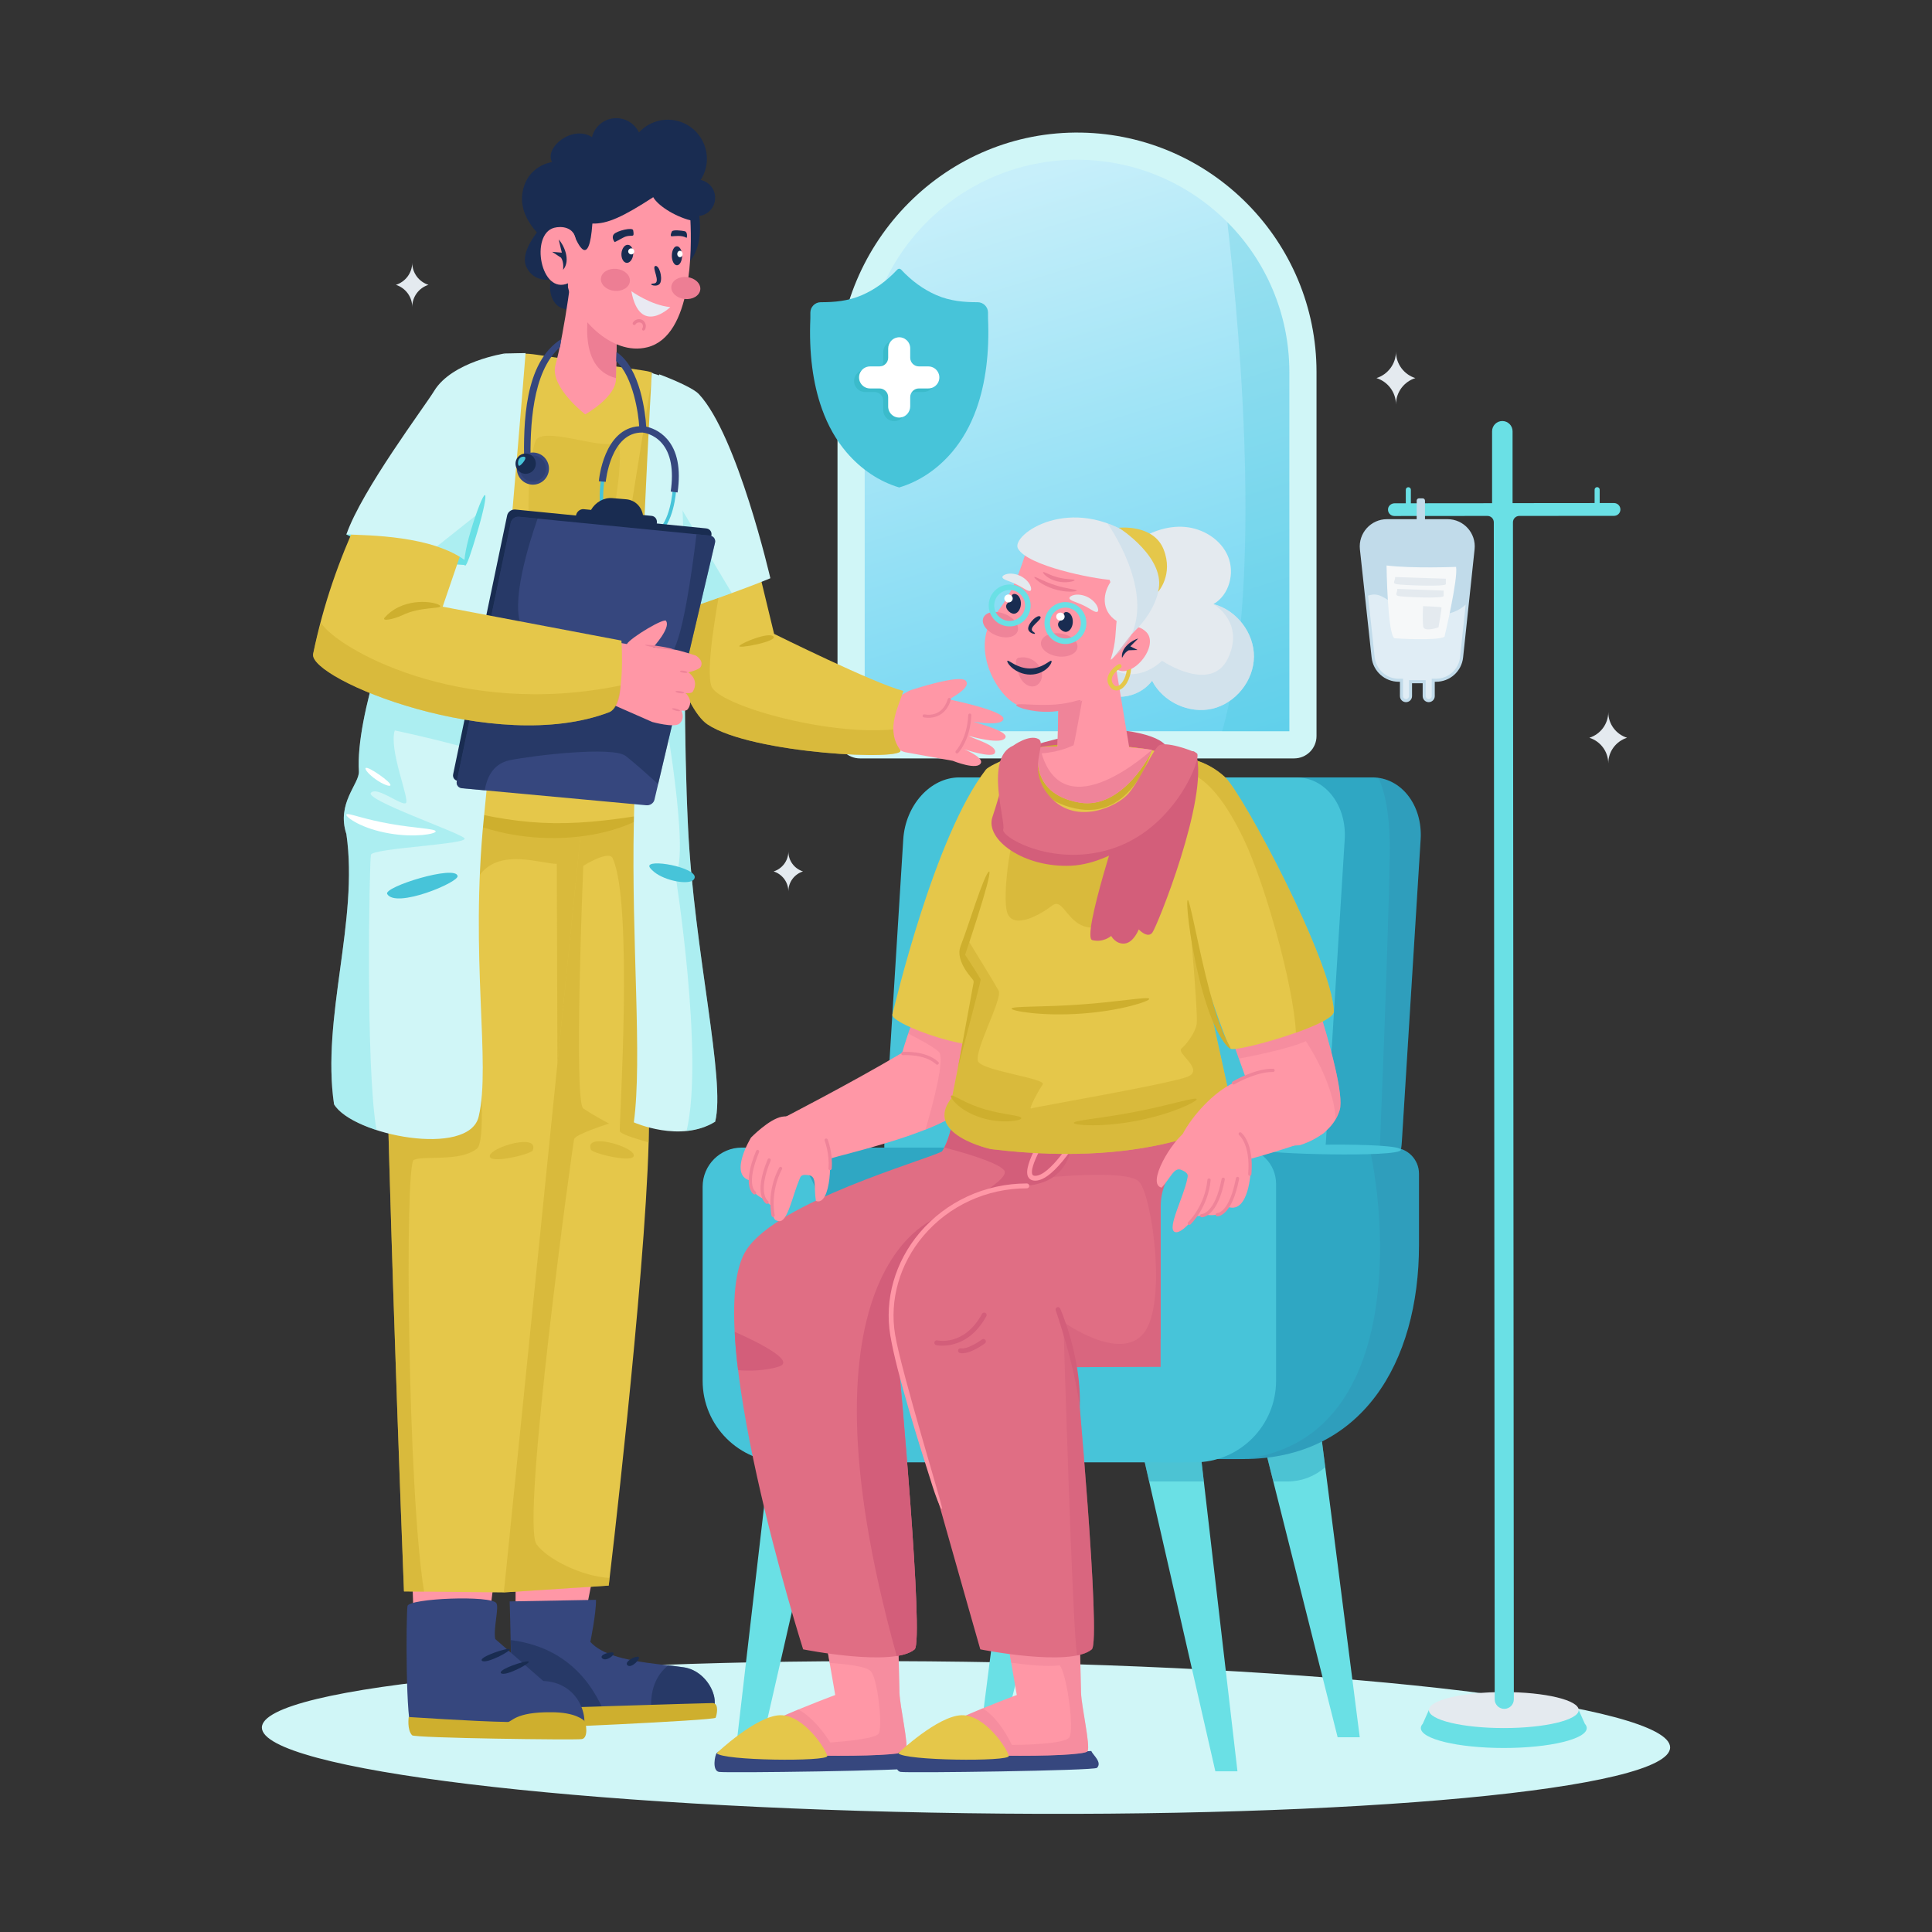 <?xml version="1.0" encoding="utf-8"?>
<svg xmlns="http://www.w3.org/2000/svg" id="MC009" version="1.1" viewBox="0 0 3000 3000">
  <rect x="0" y="0" width="3000" height="3000" fill="#333333" stroke="none"/>
  <defs>
    <linearGradient gradientUnits="userSpaceOnUse" id="linear-gradient" x1="1507.689" x2="1837.716" y1="298.499" y2="1366.744">
      <stop offset="0" stop-color="#c7effa"/>
      <stop offset="1" stop-color="#59cfef"/>
    </linearGradient>
  </defs>
  <path d="M2593.353,2713.243c.775,64.942-488.107,110.748-1091.95,102.311-603.843-8.437-1093.982-67.922-1094.757-132.863-.775-64.942,488.108-110.748,1091.95-102.311,603.843,8.437,1093.982,67.922,1094.757,132.863Z" fill="#d0f6f7" id="Shadow"/>
  <g id="Window">
    <path d="M1300.472,1142.915v-560.043c0-208.825,169.791-380.663,378.584-376.965,201.995,3.577,365.217,169.005,365.217,371.838v565.17c0,19.177-15.546,34.723-34.723,34.723h-674.355c-19.177,0-34.723-15.546-34.723-34.723Z" fill="#d0f6f7"/>
    <path d="M1672.372,248.057h0c181.96,0,329.689,147.729,329.689,329.689v557.68h-659.379v-557.68c0-181.96,147.729-329.689,329.689-329.689Z" fill="url(#linear-gradient)"/>
    <path d="M2002.056,577.728v557.701h-104.311c61.344-215.139,31.221-588.544,8.07-790.459,59.487,59.601,96.241,141.936,96.241,232.757Z" fill="#47c4d9" opacity=".25"/>
  </g>
  <g id="Doctor">
    <g>
      <g>
        <polygon fill="#ff97a6" points="800.769 2398.019 800.47 2522.858 903.249 2535.192 926.386 2418.958 800.769 2398.019"/>
        <g id="Foot">
          <g>
            <path d="M1061.815,2589.014c-15.326-2.305-35.565-4.06-56.353-6.965-34.969-4.886-71.492-13.032-88.798-32.543,0,0,9.133-43.892,8.785-65.293l-134.023,2.467c2.467,70.712,2.015,188.734,9.67,191.195,10.559,3.396,274.891-3.66,298.718-15.795,23.827-12.136,3.109-66.882-37.998-73.066Z" fill="#36477e"/>
            <path d="M935.13,2575.025c5.973,5.973,21.265-6.316,17.239-8.631-4.026-2.315-22.794,3.076-17.239,8.631Z" fill="#192c51"/>
            <path d="M974.269,2585.738c5.973,5.973,21.373-10.573,17.347-12.888-4.026-2.315-22.902,7.333-17.347,12.888Z" fill="#192c51"/>
            <path d="M793.07,2546.703c2.467,63.312,2.278,129.318,8.023,131.178,5.273,1.693,73.844.777,144.135-2.067-13.084-34.23-45.014-115.555-152.158-129.11Z" fill="#192c51" opacity=".5"/>
            <path d="M1099.805,2662.078c-7.96,4.083-42.859,7.545-86.144,10.257-9.924-50.781,10.299-75.82,24.333-86.61,8.491,1.168,16.549,2.191,23.804,3.298,41.116,6.172,61.849,60.937,38.007,73.054Z" fill="#192c51" opacity=".5"/>
            <path d="M791.239,2654.175c-.02,5.192,1.118,28.161,10.534,29.495,9.414,1.334,307.696-12.16,309.44-16.352,1.744-4.192,5.753-21.84-4.216-22.828-3.06-.303-315.758,9.685-315.758,9.685Z" fill="#ceaf2e"/>
          </g>
        </g>
      </g>
      <path d="M677.471,1254.957c-26.934,117.688,113.768,512.877,113.768,512.877l-8.857,704.868,162.847-10.609s56.009-469.301,61.991-688.815c3.179-116.639-4.109-435.261-21.763-518.321h-307.986Z" fill="#e5c74a"/>
      <path d="M1007.219,1773.294c0,.228,0,.454-.038.682-24.325-7.161-44.028-13.261-44.786-17.77-1.174-6.745,21.37-355.824-11.215-423.76-6.101-12.693-45.468,12.011-45.468,12.011,0,0-15.118,366.395,0,376.739,15.08,10.306,39.898,23.53,39.898,23.53,0,0-51.947,16.331-54.107,24.022-2.122,7.654-83.092,595.25-58.351,629.275,16.975,23.303,70.248,49.825,113.48,52.25-.909,7.692-1.402,11.822-1.402,11.822l-162.85,10.609,8.866-704.865s-140.723-395.191-113.783-512.878h308.007c17.657,83.055,24.932,401.671,21.749,518.334Z" fill="#ceaf2e" opacity=".5"/>
      <g id="Foot1">
        <path d="M639.674,2427.824c-.205,6.952,3.512,112.012,4.793,140.478,13.636,14.321,100.962,21.418,109.069,6.581.697-23.535,16.401-143.208,16.401-143.208l-130.263-3.852Z" fill="#ff97a6"/>
        <path d="M640.079,2686.392c10.318,4.872,234.121,5.264,256.14,5.759,22.02.495,15.299-78.895-52.66-81.964l-74.54-65.129c-3.237-15.947,6.042-48.276,1.85-55.501-7.504-12.935-136.478-7.641-138.135,4.317-2.306,16.569-2.987,187.648,7.344,192.518Z" fill="#36477e"/>
        <path d="M748.327,2578.728c5.973,5.973,46.938-15.739,42.912-18.054-4.026-2.315-48.467,12.499-42.912,18.054Z" fill="#192c51"/>
        <path d="M777.954,2598.062c5.973,5.973,46.938-15.739,42.912-18.054-4.026-2.315-48.467,12.499-42.912,18.054Z" fill="#192c51"/>
        <path d="M634.644,2666.176c.004-.168,98.603,6.771,153.8,7.71,6.166.105,11.515-15.589,66.778-15.119,38.272-.237,50.953,12.171,52.266,13.545,2.454,2.566,6.747,26.481-4.114,28.147-10.86,1.665-259.382-1.585-263.482-5.924-8.117-8.591-5.248-28.357-5.248-28.357Z" fill="#ceaf2e"/>
      </g>
      <path d="M593.82,1254.957c.449,385.781,33.453,1216.198,33.453,1216.198l155.108,1.547,123.33-1217.745h-311.892Z" fill="#e5c74a"/>
      <path d="M593.82,1254.957c.45,385.782,33.46,1216.198,33.46,1216.198l31.274.313c-25.045-148.471-30.803-664.306-15.956-670.507,16.65-6.972,72.15,3.472,98.055-17.417,25.905-20.889-25.905-386.451,5.55-426.481,31.455-40.042,94.351-15.667,118.397-15.667l.957,310.023,40.151-396.463h-311.888Z" fill="#ceaf2e" opacity=".5"/>
      <path d="M827.213,1786.337c10.803-27.293-64.392-5.473-66.636,8.335-2.243,13.808,64.297-2.424,66.636-8.335Z" fill="#ceaf2e" opacity=".5"/>
      <path d="M917.534,1785.161c-10.803-27.294,64.392-5.473,66.636,8.335,2.243,13.808-64.297-2.424-66.636-8.335Z" fill="#ceaf2e" opacity=".5"/>
    </g>
    <g>
      <g>
        <path d="M1416.941,1070.779s73.51-24.19,82.684-13.677c9.173,10.513-22.057,26.114-25.543,28.954l-.006.052c7.514,1.551,85.258,17.896,84.079,30.052-1.079,11.112-37.685,6.143-47.085,4.314,7.203,2.743,53.034,14.499,50.372,24.124-3.788,13.7-56.874-1.872-56.874-1.872,5.847,4.363,45.311,14.561,40.285,26.46-3.827,9.06-47.829-5.856-47.829-5.856,0,0,29.392,12.129,26.262,21.031-4.567,12.988-43.903-3.001-43.903-3.001l-73.635-13.318s-5.75-1.261-7.951-3.48c-1.089-1.097-32.06-27.74-29.705-49.394,2.407-22.135,38.174-39.295,40.06-40.568,3.73-2.519,8.792-3.821,8.792-3.821Z" fill="#ff97a6"/>
        <path d="M1179.31,890.332l22.704,93.922s155.217,77.034,200.665,88.647c-6.595,22.785-28.376,59.871-4.884,91.662,12.871,17.418-230.119,6.482-299.206-39.743-37.487-25.082-75.911-158.06-68.406-183.42,7.505-25.36,149.126-51.067,149.126-51.067Z" fill="#e5c74a"/>
        <path d="M1098.572,1124.809c-37.473-25.083-75.893-158.038-68.391-183.425,4.206-14.171,50.318-28.455,90.178-38.269-8.412,43.838-24.932,138.45-15.497,162.851,11.063,28.606,176.263,76.651,282.279,66.648.152,10.761,3.031,21.635,10.647,31.941,12.882,17.429-230.105,6.48-299.217-39.746Z" fill="#ceaf2e" opacity=".5"/>
        <path d="M1200.592,987.891c10.043,7.732-58.645,20.757-52.314,14.81,6.331-5.947,44.299-20.981,52.314-14.81Z" fill="#ceaf2e"/>
        <path d="M1483.617,1167.261c-.084.725.16,1.477.726,2.019.961.922,2.485.892,3.406-.067.773-.805,18.944-20.125,20.553-58.747.056-1.331-.979-2.454-2.31-2.51-1.331-.054-2.461.966-2.509,2.311-1.522,36.67-19.034,55.419-19.212,55.604-.378.395-.595.886-.653,1.39Z" fill="#ef8499"/>
        <path d="M1432.644,1111.328c-.137,1.191.629,2.324,1.824,2.616.314.076,31.462,7.247,41.914-27.133.402-1.289-.331-2.623-1.605-3.01-1.274-.387-2.623.332-3.009,1.606-9.107,29.95-35.062,24.112-36.163,23.848-1.294-.309-2.596.486-2.908,1.78-.023.098-.042.196-.053.294Z" fill="#ef8499"/>
      </g>
      <path d="M1023.785,581.288s49.859,18.229,61.59,30.834c59.754,64.207,110.841,285.757,110.841,285.757,0,0-44.367,19.189-152.706,55.167-51.539-40.489-71.94-200.468-71.94-200.468l52.215-171.291Z" fill="#d0f6f7"/>
      <path d="M1136.348,920.924c-23.302,8.449-53.955,19.21-92.83,32.131-51.53-40.504-71.953-200.476-71.953-200.476l37.132-121.854c11.367,56.494,24.401,117.307,24.401,117.307l103.25,172.892Z" fill="#6ae0e5" opacity=".35"/>
      <path d="M1029.058,1231.103c-22.433,113.485-437.016,48.31-425.646-66.813,2.366-23.721,177.478-612.224,177.478-612.224,0,0,18.675-6.263,52.765-1.214l165.963,24.581c9.488,1.405,12.49,2.965,12.49,2.965,0,0,23.406,620.304,16.95,652.705Z" fill="#e5c74a"/>
      <path d="M955.624,688.188c-26.789,9.291-115.681-28.027-124.487-2.516-8.806,25.511-13.42,101.922-8.499,125.277,4.921,23.354,99.04,72.49,111.673,55.087,12.634-17.402,41.63-184.895,21.313-177.848Z" fill="#ceaf2e" opacity=".35"/>
      <g opacity=".5">
        <path d="M833.204,959.765c.532,1.375,7.963.026,19.421-3.805,11.451-3.822,26.879-10.251,43.17-18.851,16.283-8.615,30.286-17.739,39.896-25.046,9.62-7.308,14.921-12.688,14.085-13.902-1.788-2.541-27.111,12.496-59.073,29.312-31.901,16.933-58.59,29.383-57.498,32.292Z" fill="#ceaf2e"/>
      </g>
      <g opacity=".5">
        <path d="M897.491,896.893c.356-1.502-3.131-3.646-8.666-6.492-2.767-1.4-6.034-3.053-9.656-4.887-3.592-1.859-7.508-3.906-11.567-6.156-4.044-2.276-7.841-4.538-11.307-6.621-3.461-2.123-6.582-4.038-9.225-5.66-5.326-3.221-8.98-5.065-10.073-3.975-1.04,1.031.744,4.875,5.102,9.866,2.167,2.5,5.015,5.22,8.406,7.975,3.413,2.721,7.383,5.455,11.781,7.93,4.413,2.448,8.823,4.393,12.93,5.873,4.124,1.442,7.934,2.441,11.199,2.975,6.535,1.094,10.744.597,11.076-.829Z" fill="#ceaf2e"/>
      </g>
      <path d="M678.437,1248.157c83.518,63.931,239.726,71.512,329.055,15.951-133.321,22.28-198.637,19.077-329.055-15.951Z" fill="#ceaf2e"/>
      <path d="M908.231,1231.02c22.345-132.606,86.773-536.117,103.981-644.037.799,66.312,5.861,498.729,3.863,652.952-.031,2.419-.064,4.763-.099,7.044l-107.745-15.958Z" fill="#ceaf2e" opacity=".5"/>
      <path d="M1012.107,578.398s-20.717,362.212-27.882,698.114c-3.961,185.707,13.474,366.247,0,466.286,0,0,72.295,32.43,126.277-1.055,16.447-64.693-32.587-263.57-42.078-456.195-13.968-283.477,10.128-599.735-40.736-699.185-2.755-5.388-12.599-4.484-15.58-7.964Z" fill="#d0f6f7"/>
      <path d="M1110.507,1741.731c-14.057,8.715-29.403,12.959-44.369,14.474,27.395-117.193-17.402-398.362-17.402-398.362,23.113-30.804-18.556-261.68-18.556-261.68l33.192-19.324c.493,69.111,1.667,139.89,5.04,208.698,9.51,192.632,58.54,391.516,42.096,456.193Z" fill="#6ae0e5" opacity=".35"/>
      <path d="M1077.144,1365.89c-7.498,8.796-44.535,1.942-61.326-11.898-5.37-4.419-8.319-7.993-7.435-10.043,4.657-10.366,82.617,5.686,68.761,21.941Z" fill="#47c4d9"/>
      <path d="M816.12,548.255l-32.731.629s-236.331,480.304-226.111,648.689c1.18,19.443-35.275,49.405-19.404,97.564,19.404,134.961-38.995,285.001-19.16,419.607,29.065,48.272,209.433,83.199,224.575,19.107,19.388-82.068-14.027-245.869,8.136-464.782,34.691-342.657,64.696-720.815,64.696-720.815Z" fill="#d0f6f7"/>
      <path d="M761.011,1172.285c4.957-50.988,9.759-101.898,14.327-151.421-23.757-4.979-47.418-10.532-70.726-17.114-33.453-9.447-66.081-21.48-98.434-34.14-30.751,90.456-52.131,174.764-48.9,227.948,1.174,19.475-35.276,49.408-19.4,97.566,19.4,134.963-38.989,285.008-19.172,419.63,9.51,15.762,35.2,30.122,65.966,40.087-17.278-98.21-10.988-418.19-8.715-427.473,2.614-10.685,155.69-16.293,145.043-25.993-10.647-9.7-154.401-59.335-145.043-70.248,9.359-10.95,47.893,20.991,54.296,15.838,6.366-5.153-26.826-82.676-17.24-112.722,0,0,85.025,17.619,147.998,38.041Z" fill="#6ae0e5" opacity=".35"/>
      <path d="M710.565,1360.406c1.306,9.888-95.778,50.673-109.321,27.85-6.453-10.876,106.908-46.125,109.321-27.85Z" fill="#47c4d9"/>
      <g id="Head">
        <g id="Neck">
          <path d="M811.265,299.606c6.776-43.134,45.924-47.912,45.924-47.912-12.423-22.727,31.852-58.417,62.057-38.74,5.166-20.907,26.366-33.592,47.257-28.312,11.748,2.941,20.804,10.882,25.688,21.043,17.028-18.769,44.741-25.392,69.196-14.697,30.717,13.565,44.627,49.321,31.177,80.054-1.353,2.967-2.904,5.672-4.569,8.361,1.918.504,3.72.992,5.588,1.839,14.31,6.342,20.845,23.05,14.487,37.475-4.125,9.359-12.694,15.403-22.223,16.634-.316,5.568,21.862,116.783-115.32,89.297-.321,5.195-1.497,10.129-3.674,14.633-23.93,49.51-85.781,49.158-101.75,34.691-15.969-14.467-9.81-39.763-9.81-39.763,0,0-26.483,4.883-38.057-19.957-7.82-16.784,6.401-40.036,16.452-53.362-12.092-13.379-26.497-35.355-22.423-61.284Z" fill="#192c51"/>
          <path d="M958.015,487.187s-.445,50.071-1.572,99.94c1.304,29.092-47.706,56.283-47.706,56.283,0,0-52.294-40.111-46.888-73.853,16.673-61.775,27.55-160.257,27.55-160.257l68.616,77.887Z" fill="#ff97a6"/>
          <path d="M956.458,587.114c1.113-49.848,1.557-99.944,1.557-99.944l-36.623-41.561c-8.769,32.65-27.699,125.642,35.065,141.505Z" fill="#ed7e94"/>
        </g>
        <g id="Face">
          <path d="M881.949,446.091c10.376,44.613,66.884,107.383,123.362,93.11,70.305-17.768,68.838-154.221,66.762-197.063-26.17-6.857-51.303-23.924-57.719-35.947-46.962,30.477-71.241,41.679-94.504,40.973-5.006,70.821-22.637,32.466-29.738,14.486-5.909,27.427-8.91,50.698-8.163,84.442Z" fill="#ff97a6"/>
        </g>
        <path d="M933.12,432.188c-.993,9.416,8.264,18.11,20.675,19.418,12.411,1.308,23.277-5.265,24.27-14.681.992-9.416-8.264-18.11-20.675-19.418-12.411-1.308-23.277,5.264-24.27,14.681Z" fill="#ed7e94"/>
        <path d="M1042.465,444.893c-.992,9.416,8.264,18.11,20.675,19.418,12.411,1.309,23.277-5.264,24.269-14.68.993-9.417-8.264-18.11-20.675-19.418-12.411-1.308-23.277,5.264-24.269,14.68Z" fill="#ed7e94"/>
        <g id="Mouth">
          <path d="M1001.089,512.334c1.317-2.011,1.892-4.255,1.706-6.607-.077-2.207-.931-4.394-2.237-6.129-2.83-3.757-7.844-4.851-12.202-3.268-2.459.945-4.5,2.596-5.726,4.878-.685,1.195.114,2.858,1.219,3.273,1.34.576,2.587-.023,3.272-1.219.18-.362-.307.344.144-.109.145-.109.163-.236.325-.471.145-.109.307-.344.452-.453,0,0,.289-.218,0,0-.289.218,0,0,.145-.109.289-.217.578-.435.867-.653.127.018.145-.109.271-.091.289-.218-.416.2-.144.109.144-.109.416-.2.56-.309.416-.2.687-.291,1.085-.364.542-.182-.398.073.127.018.253.036.398-.073.651-.037.398-.073.778-.02,1.176-.093.525-.055-.507-.071.127.018.253.036.38.053.634.089.253.036.38.054.634.089.127.018.615.216.253.036-.362-.18.253.036.362.18.253.036.363.18.616.216.127.017.236.162.362.18.236.162-.235-.162-.109-.144.127.018.344.307.471.325.109.145.345.307.453.452.127.017.109.145.236.162.217.289.017-.127-.109-.145.253.036.544.723.653.867.109.145.344.307.309.56,0,0-.2-.416-.109-.145-.017.126.109.145.218.289.218.289.291.687.364,1.085-.018.126.164.669.074.398-.074-.398.091.271.073.398.073.398.128.922.057,1.429-.018.127-.036.253,0,0,.054-.38,0,0-.018.127-.036.253-.071.507-.089.633-.036.254-.054.38-.089.633-.036.254.091.271.017-.126-.017.126-.036.253-.18.362-.036.253-.18.362-.216.616-.018.127-.505.833-.163.235-.342.598-.667,1.069-.52,1.865.037.651.455,1.356.926,1.68.454.452,2.263.448,3.074-.73h0Z" fill="#ed7e94"/>
          <path d="M980.361,452.18s30.747,22.03,60.479,24.667c-.018.127-47.294,45.924-60.479-24.667Z" fill="#e9e9f2"/>
          <path d="M1017.571,413.029c-6.42,1.551,9.841,26.45-2.406,27.181-12.121.748,6.655,7.785,10.256-1.269,3.618-9.181-2.099-27.298-7.85-25.912Z" fill="#192c51"/>
        </g>
        <g id="Eyes">
          <g>
            <path d="M1043.215,397.2c.016,8.142,3.611,14.72,8.008,14.693,4.397-.027,7.911-6.638,7.895-14.78-.016-8.141-3.612-14.72-8.008-14.693-4.379-.1-7.894,6.511-7.895,14.78Z" fill="#192c51"/>
            <path d="M1066.011,369.274c.833.505,2.08-9.268-2.825-10.217-5.014-1.094-18.479-2.732-19.974.546-1.477,3.151-2.844,7.351-.003,7.364,2.858-.114,15.428-2.22,22.802,2.307Z" fill="#192c51"/>
            <path d="M1051.622,394.379c.006,2.714,1.874,5.044,4.208,4.985,2.334-.059,4.193-2.252,4.188-4.966-.005-2.714-1.873-5.044-4.207-4.985-2.316-.068-4.176,2.125-4.188,4.966Z" fill="#fff"/>
          </g>
          <g>
            <path d="M964.991,393.32c-.581,7.799,3.014,14.378,7.991,14.82,4.976.442,9.56-5.501,10.268-13.282.581-7.799-3.014-14.378-8.008-14.694-4.958-.569-9.542,5.375-10.251,13.156Z" fill="#192c51"/>
            <path d="M983.194,357.641s1.333,6.131.07,7.762c-1.263,1.631-7.926-.599-15.209,3.414-7.157,4.031-13.537,7.138-13.537,7.138,0,0-5.876-6.9-1.237-12.319,4.621-5.292,29.252-11.385,29.914-5.994Z" fill="#192c51"/>
            <path d="M975.479,390.404c.023,2.587,2.18,4.7,4.768,4.677,2.587-.023,4.699-2.18,4.677-4.768-.024-2.587-2.181-4.7-4.768-4.677-2.587.023-4.7,2.181-4.677,4.768Z" fill="#fff"/>
          </g>
        </g>
        <g id="Ears">
          <path d="M882.19,439.782c-42.66,19.032-59.587-75.9-21.772-86.069,10.921-2.889,31.516-1.787,33.767,19.557,2.293,23.01-2.686,62.289-11.995,66.512Z" fill="#ff97a6"/>
          <path d="M867.544,371.871c7.474,7.831,19.553,32.081,6.778,47.159,0,0,1.857-11.221-3.021-18.825l-13.928-9.155,15.036,1.287-4.864-20.467Z" fill="#192c51"/>
        </g>
      </g>
    </g>
    <g>
      <g>
        <path d="M1004.066,837.566c-24.167,6.453-51.489,1.39-52.901,1.125l1.041-4.896c.408.078,40.942,7.555,65.132-7.141,24.014-14.612,27.214-65.983,27.244-66.499l5.379.303c-.131,2.218-3.402,54.408-29.641,70.371-4.988,3.034-10.53,5.21-16.249,6.733h-.003v.003Z" fill="#47c4d9"/>
        <path d="M954.547,832.764c1.455,4.587-1.357,9.369-6.286,10.684-4.929,1.318-10.106-1.331-11.565-5.921-1.455-4.584,1.361-9.363,6.287-10.681,4.929-1.315,10.106,1.334,11.564,5.918h0Z" fill="#192c51"/>
      </g>
      <g>
        <path d="M1011.86,842.655c-1.781-.036-43.881-1.243-65.709-22.167-21.988-21.084-13.352-72.713-12.978-74.896l5.318.829c-.088.512-8.587,51.332,11.509,70.606,20.298,19.456,61.537,20.631,61.948,20.643l-.088,4.982h0v.003Z" fill="#47c4d9"/>
        <path d="M1009.899,836.17c-2.46,4.169-.8,9.431,3.716,11.748,4.512,2.319,10.165.819,12.625-3.354,2.463-4.166.802-9.425-3.712-11.741-4.511-2.319-10.165-.819-12.628,3.347h0Z" fill="#192c51"/>
      </g>
      <path d="M1052.139,764.708l-10.65-1.431c4.874-33.911.077-59.26-13.951-75.313-12.533-14.325-28.276-16.13-29.553-16.285-49.887-1.418-57.313,75.7-57.391,76.525l-10.728-.903c.297-3.456,7.943-81.927,62.639-85.447-.915-17.51-8.812-76.383-35.786-101.127,0,0,.355-11.62.514-14.007,37.444,24.241,45.252,97.508,46.154,115.727,7.118,1.586,21.004,6.163,32.403,19.212,16.13,18.374,21.61,46.289,16.349,83.049Z" fill="#36477e"/>
    </g>
    <g>
      <g>
        <path d="M816.979,705.011c12.497-5.799,27.324-.373,33.123,12.123,5.8,12.493.373,27.323-12.124,33.123-12.493,5.796-27.326.369-33.119-12.123-5.802-12.494-.373-27.323,12.12-33.12v-.003Z" fill="#36477e"/>
        <path d="M845.972,719.051c4.743,10.214.303,22.338-9.91,27.076-10.214,4.743-22.339.306-27.076-9.91-4.741-10.213-.303-22.338,9.91-27.076,10.214-4.741,22.338-.306,27.079,9.91h-.002Z" fill="#192c51" opacity=".25"/>
      </g>
      <path d="M813.834,718.697l9.95.134c-.624-55.069,1.804-141.063,45.845-179.749l2.043-12.727c-58.033,36.615-58.769,131.454-57.838,192.342h0Z" fill="#36477e"/>
      <path d="M830.581,713.313c3.669,7.909.233,17.3-7.679,20.969-7.91,3.672-17.302.238-20.973-7.674-3.672-7.913-.233-17.301,7.677-20.973,7.913-3.671,17.304-.238,20.976,7.675h0v.003Z" fill="#192c51"/>
      <path d="M813.051,709.115c-10.81-.007-9.562,14.926-6.613,14.212,2.952-.711,14.644-14.204,6.613-14.212Z" fill="#47c4d9"/>
    </g>
    <g>
      <g>
        <path d="M787.488,800.369c1.175-5.64,6.883-9.747,12.745-9.171l296.235,29.273c5.811.573,9.447,5.582,8.13,11.177l-94.026,399.069c-1.229,5.229-6.78,9.042-12.395,8.526l-286.277-26.436c-5.669-.518-9.377-5.212-8.276-10.478l83.864-401.963h0v.002Z" fill="#192c51"/>
        <path d="M906.427,790.655l11.316,1.117c6.852-11.772,19.697-19.401,33.049-18.279l21.425,1.796c13.767,1.153,23.843,11.271,26.152,24.42l13.445,1.325c5.636.555,9.239,5.862,8.038,11.832-1.19,5.956-6.704,10.324-12.311,9.775l-104.824-10.314c-5.619-.553-9.357-5.835-8.346-11.812,1.011-5.993,6.404-10.416,12.056-9.859h0Z" fill="#192c51"/>
        <path d="M793.122,811.566c1.175-5.64,6.883-9.749,12.746-9.168l296.237,29.271c5.81.573,9.443,5.582,8.128,11.177l-94.026,399.067c-1.229,5.231-6.782,9.042-12.397,8.527l-286.275-26.434c-5.67-.518-9.377-5.212-8.276-10.48l83.866-401.96h-.002Z" fill="#36477e"/>
        <path d="M1110.237,842.847l-88.271,374.62c-16.046-14.487-38.263-34.241-50.29-43.54-20.213-15.645-144.59-.678-179.76,6.455-29.135,5.917-36.729,31.681-39.184,46.874l-35.2-3.246c-5.668-.52-9.379-5.211-8.27-10.478l83.858-401.97c1.176-5.634,6.887-9.747,12.748-9.163l28.93,2.862c-13.589,38.783-43.504,133.812-23.824,169.207,24.973,44.943,208.379,75.963,233.009,38.251,16.282-24.95,30.044-120.928,37.501-183.084l20.617,2.038c5.814.571,9.449,5.582,8.136,11.177v-.002Z" fill="#192c51" opacity=".5"/>
        <g>
          <path d="M1067.838,1101.404c-2.428,3.185-9.847,1.983-9.847,1.983,0,0,6.605,11.904-3.063,20.371-7.81,6.841-42.106-2.685-42.106-2.685l-61.052-26.82-50.24-9.016,43.141-88.789s11.756.257,28.755,3.632c5.578-9.915,60.977-43.034,61.081-35.4,6.835,10.749-20.13,40.345-20.13,40.345l30.939,3.374.921.109c9.66,1.231,34.327,9.556,34.327,9.556,0,0,13.024,7.382,7.439,17.517-2.531,4.596-19.204,8.465-19.204,8.465,0,0,17.981,11.234,6.969,29.928-1.919,3.254-11.154,2.219-11.154,2.219,0,0,13.418,11.838,3.225,25.211h0Z" fill="#ff97a6"/>
          <g>
            <path d="M1001.776,1001.599c.136-.861,9.987-.035,22.008,1.843,12.021,1.878,21.657,4.095,21.523,4.956-.133.859-9.987.033-22.008-1.845-12.019-1.876-21.657-4.093-21.521-4.954h-.002Z" fill="#ef8499"/>
            <path d="M1055.759,1042.233c.133-.859,2.843-1.149,6.055-.649,3.209.503,5.703,1.605,5.568,2.465-.134.859-2.844,1.147-6.055.647-3.209-.501-5.705-1.605-5.566-2.464h-.002v.002Z" fill="#ef8499"/>
            <path d="M1048.895,1073.725c.134-.859,3.271-1.083,7.006-.501,3.735.585,6.651,1.753,6.517,2.613-.134.859-3.269,1.083-7.004.498-3.735-.582-6.651-1.753-6.519-2.611Z" fill="#ef8499"/>
            <path d="M1043.524,1100.347c.23-.838,3.182-.76,6.593.175,3.409.935,5.987,2.373,5.757,3.213-.228.839-3.182.76-6.591-.175-3.41-.935-5.989-2.373-5.759-3.213Z" fill="#ef8499"/>
          </g>
        </g>
        <path d="M537.873,829.833s66.152,41.185,183.46,47.45c0,0,17.377-26.157-76.525-50.963-93.905-24.801-106.936,3.513-106.936,3.513h0Z" fill="#6ae0e5"/>
        <path d="M964.941,994.685l-277.564-52.631,42.032-122.958-173.249-13.774c-29.267,63.808-53.767,131.351-69.908,210.019-7.997,38.98,282.616,158.289,459.684,90.55h0c26.314-10.067,19.006-111.206,19.006-111.206h0Z" fill="#e5c74a"/>
        <path d="M945.938,1105.887c-177.081,67.74-467.682-51.563-459.676-90.548,3.38-16.455,7.466-32.546,12.22-48.247,22.758,37.984,212.408,149.414,465.274,97.266-.988,20.858-6.445,37.177-17.819,41.531h0l.002-.002Z" fill="#ceaf2e" opacity=".5"/>
        <path d="M624.802,955.254c14.369-6.967,29.497-9.134,40.448-10.379,11.031-1.214,18.123-1.517,18.478-3.409.374-1.839-6.539-5.05-18.46-6.347-5.95-.657-13.149-.719-21.137.269-7.953,1.097-16.771,3.228-25.347,7.45-8.617,4.095-15.993,9.891-21.459,16.136-5.517,6.229,12.966,3.055,27.475-3.717l.002-.002h0Z" fill="#ceaf2e"/>
      </g>
      <path d="M783.388,548.884c-18.24,122.596-59.467,322.383-59.467,322.383-52.577-39.848-151.9-39.903-186.046-41.434,23.982-69.006,121.737-198.823,136.228-222.714,27.714-45.699,109.285-58.234,109.285-58.234Z" fill="#d0f6f7"/>
      <path d="M738.671,800.632c-8.625,42.118-14.75,70.641-14.75,70.641-12.905-9.779-28.616-17.155-45.496-22.756l60.246-47.885h0Z" fill="#6ae0e5" opacity=".35"/>
      <path d="M722.101,878.392c-2.833-.475-.407-23.143,8.908-54.223,9.317-31.079,19.165-55.887,21.998-55.413,2.833.475-2.42,26.052-11.731,57.133-9.317,31.077-16.34,52.976-19.175,52.502h0Z" fill="#6ae0e5"/>
    </g>
    <path d="M606.175,1219.559c-1.256,2.147-11.484-1.521-22.269-9.055-10.807-7.505-17.775-15.871-16.183-17.785,1.609-1.943,10.881,3.061,21.37,10.343,10.467,7.315,18.361,14.322,17.081,16.497Z" fill="#fff"/>
    <path d="M676.556,1290.929c.123,1.983-7.803,4.458-20.966,5.684-13.126,1.14-31.511,1.002-51.421-2.557-19.92-3.42-37.44-9.52-49.256-15.681-11.881-6.118-18.053-11.87-17.09-13.58,1.036-1.883,8.748.434,20.932,3.763,12.172,3.395,29.03,7.555,47.975,10.813,37.854,6.72,69.525,7.267,69.826,11.558Z" fill="#fff"/>
  </g>
  <g id="Infus">
    <path d="M2209.181,2676.759l9.549-21.385h60.993c16.771-1.92,35.536-2.998,55.353-2.998s38.582,1.078,55.353,2.998h60.994l9.549,21.385c1.902,2.115,2.93,4.31,2.93,6.562,0,17.09-57.677,30.944-128.825,30.944s-128.825-13.854-128.825-30.944c0-2.252,1.027-4.446,2.93-6.562Z" fill="#6ae0e5"/>
    <ellipse cx="2335.077" cy="2655.375" fill="#e4eaef" rx="116.347" ry="27.946"/>
    <g>
      <path d="M2165.652,781.506h17.249v-21.018c0-2.206,1.743-3.946,3.949-3.946s3.949,1.74,3.949,3.946v21.018l126.102-.115v-111.704c0-8.826,7.198-15.908,15.908-15.908,8.825,0,15.908,7.198,15.908,15.908v111.588l127.38-.118v-20.782c0-2.206,1.74-3.949,3.945-3.949s3.949,1.743,3.949,3.949v20.782h22.297c5.455,0,9.866,4.414,9.866,9.987,0,5.458-4.411,9.872-9.866,9.872l-147.122.113c-5.457,0-9.869,4.414-9.869,9.872l1.376,1827.65c.006,8.213-6.65,14.874-14.863,14.874h0c-8.204,0-14.857-6.648-14.863-14.852l-1.375-1827.672c0-5.458-4.414-9.872-9.869-9.872l-144.566.116c-6.001,0-10.735-5.331-9.735-11.52.784-4.853,5.334-8.219,10.25-8.219Z" fill="#6ae0e5"/>
      <g>
        <path d="M2153.713,806.171h46.097v-28.735c0-2.012,1.59-3.602,3.602-3.602h5.698c2.012,0,3.605,1.59,3.605,3.602v28.735h35.034c25.062,0,44.591,21.707,41.991,46.684l-7.457,70.321-10.394,97.729c-2.262,21.454-20.366,37.714-41.991,37.714h-2.012v22.291c0,5.199-4.186,9.388-9.385,9.388s-9.388-4.189-9.388-9.388v-19.948h-16.511v19.948c0,5.199-4.19,9.388-9.388,9.388s-9.388-4.189-9.388-9.388v-22.291h-2.009c-21.541,0-39.645-16.261-41.992-37.714l-10.728-99.154-7.46-68.812c-2.596-24.977,16.933-46.768,42.076-46.768h0Z" fill="#c1dbea"/>
        <g>
          <path d="M2183.214,1085.525c2.596,0,4.693-2.096,4.693-4.696v-24.643h25.899v24.643c0,2.599,2.096,4.696,4.693,4.696s4.696-2.096,4.696-4.696v-26.986h6.704c19.195,0,35.284-14.418,37.295-33.525l8.72-81.552c-9.472,8.885-23.975,16.177-46.184,16.177h0c-4.527,0-9.22-.337-14.165-.922-30.507-3.771-47.102-14.165-59.174-21.71-8.463-5.277-14.668-9.135-22.375-9.135-2.933,0-6.205.587-9.722,1.677l10.306,95.545c2.096,19.11,18.104,33.525,37.296,33.525h6.704v26.989c-.084,2.515,2.012,4.611,4.611,4.611h.003Z" fill="#fff" opacity=".5"/>
          <path d="M2260.992,880.263s-67.887,2.765-107.951-2.178c0,0,1.34,107.698,12.406,113.062,0,0,65.291,4.442,77.525-2.346,0,.084,21.291-89.597,18.02-108.538Z" fill="#f6f8f9"/>
          <g>
            <path d="M2166.369,896.018c0,6.704-4.949,9.473,2.009,11.066,6.958,1.509,76.354,4.358,76.691,0,.25-4.358,0-8.463,0-8.463l-78.7-2.602h0Z" fill="#e4eaef"/>
            <path d="M2169.721,914.46c0,6.701-4.527,9.469,1.843,11.063,6.371,1.509,69.818,4.358,70.068,0,.25-4.358,0-8.463,0-8.463l-71.911-2.599h0Z" fill="#e4eaef"/>
            <path d="M2209.785,941.196c-.506,7.71-.925,21.288.081,31.513,1.006,9.385,23.803,1.509,23.803,1.509,0,0,5.364-30.007,4.611-31.013-.756-1.006-28.495-2.009-28.495-2.009Z" fill="#e4eaef"/>
          </g>
        </g>
      </g>
    </g>
  </g>
  <g id="Shield">
    <path d="M1258.31,494.23l.013-8.777c0-8.914,7.25-16.177,16.164-16.177h.931c18.895-.05,41.218-1.416,63.515-11.211,19.848-8.705,38.156-22.005,54.439-39.516.747-.804,1.792-1.268,2.889-1.268h0c1.097,0,2.142.464,2.889,1.268,16.283,17.511,34.591,30.811,54.439,39.516,22.298,9.795,44.62,11.161,63.516,11.211h.931c8.914,0,16.164,7.263,16.164,16.177l.013,8.777c2.309,53.323-3.737,100.774-17.989,140.689-9.249,25.898-22.049,48.519-38.027,67.241-22.787,26.711-51.021,45.562-81.818,54.714v.074c-.039-.011-.078-.025-.117-.037-.039.012-.078.026-.117.037v-.074c-30.797-9.152-59.032-28.003-81.818-54.714-15.978-18.722-28.778-41.343-38.027-67.241-14.253-39.915-20.299-87.366-17.99-140.689Z" fill="#47c4d9"/>
    <path d="M1329.768,602.031c-.157-.202-.312-.404-.459-.613-.181-.258-.351-.524-.519-.793-.135-.215-.27-.429-.395-.65-.158-.281-.301-.57-.444-.86-.11-.224-.224-.445-.325-.674-.134-.306-.249-.62-.365-.935-.084-.228-.175-.452-.25-.683-.109-.339-.194-.686-.282-1.033-.056-.22-.122-.436-.169-.659-.085-.404-.142-.817-.199-1.23-.024-.176-.062-.347-.08-.525-.062-.59-.095-1.188-.095-1.794,0-.005,0-.011,0-.016,0-.096.013-.195.015-.292.009-.515.032-1.025.085-1.528.004-.036.003-.073.006-.111.051-.461.131-.913.219-1.361.009-.05.014-.101.024-.151.11-.534.244-1.058.403-1.569.006-.021.01-.042.016-.063.033-.103.076-.2.111-.302,2.26-6.802,8.663-11.713,16.225-11.713h14.622c7.466,0,13.519-6.052,13.519-13.518v-14.173c0-8.78,6.432-16.484,15.16-17.447,10.318-1.138,19.05,6.91,19.05,16.998v14.622c0,7.466,6.052,13.518,13.519,13.518h14.622c7.561,0,13.965,4.911,16.224,11.713.035.102.078.199.111.302.006.021.01.043.016.063.159.511.294,1.035.403,1.569.011.049.015.101.024.151.088.448.167.9.218,1.361.004.038.003.075.006.111.054.503.077,1.013.086,1.528.002.097.015.195.015.292,0,.005.001.011.001.016,0,.606-.034,1.204-.095,1.794-.019.177-.056.348-.08.525-.056.413-.113.826-.199,1.23-.047.223-.114.439-.169.659-.087.347-.173.694-.282,1.033-.075.231-.166.455-.25.683-.116.315-.231.629-.365.935-.101.229-.215.45-.325.674-.143.29-.286.579-.445.86-.125.221-.26.434-.394.65-.168.269-.338.534-.52.793-.147.209-.302.411-.459.613-.191.247-.386.49-.59.726-.168.195-.341.383-.517.57-.214.226-.433.446-.659.66-.187.177-.376.35-.57.518-.235.204-.477.399-.723.59-.203.158-.406.313-.616.461-.257.181-.52.351-.787.518-.216.136-.432.272-.655.398-.278.157-.563.3-.851.441-.227.112-.451.227-.683.329-.3.132-.61.246-.919.361-.233.086-.462.179-.699.255-.329.106-.667.19-1.004.276-.229.059-.454.127-.687.177-.379.081-.768.134-1.156.189-.2.028-.396.07-.598.091-.58.062-1.168.094-1.765.096-.015,0-.029.002-.044.002h-14.622c-7.466,0-13.519,6.053-13.519,13.519v14.173c0,8.781-6.433,16.484-15.16,17.447-10.318,1.138-19.05-6.91-19.05-16.998v-14.622c0-7.466-6.053-13.519-13.519-13.519h-14.622c-.015,0-.029-.002-.044-.002-.596-.001-1.185-.034-1.765-.096-.202-.021-.398-.063-.598-.091-.389-.055-.777-.108-1.156-.189-.233-.05-.457-.118-.686-.177-.337-.086-.675-.17-1.004-.276-.237-.076-.466-.169-.698-.255-.309-.115-.618-.229-.919-.361-.232-.102-.456-.217-.683-.329-.287-.142-.573-.285-.851-.441-.223-.126-.438-.262-.655-.398-.266-.167-.53-.336-.787-.518-.21-.148-.413-.303-.616-.461-.246-.191-.488-.386-.723-.59-.195-.168-.384-.341-.57-.518-.226-.214-.445-.434-.659-.66-.176-.187-.349-.375-.517-.57-.204-.236-.399-.479-.591-.726Z" fill="#30b2bf" opacity=".5"/>
    <path d="M1337.493,596.513c-.156-.202-.312-.404-.459-.614-.182-.258-.351-.524-.519-.793-.134-.215-.27-.428-.395-.649-.158-.28-.301-.57-.444-.86-.11-.224-.224-.445-.325-.674-.134-.306-.248-.62-.365-.935-.084-.228-.176-.452-.25-.683-.109-.338-.194-.685-.282-1.032-.056-.22-.122-.435-.169-.659-.085-.404-.142-.817-.198-1.23-.024-.176-.062-.347-.08-.524-.062-.59-.096-1.188-.096-1.794,0-.006.001-.011.001-.016,0-.096.013-.195.015-.292.009-.514.032-1.025.086-1.527.004-.037.002-.074.006-.111.051-.461.131-.913.218-1.361.01-.05.014-.102.024-.151.11-.533.244-1.057.403-1.569.006-.021.01-.042.016-.063.033-.102.077-.199.111-.302,2.26-6.802,8.664-11.713,16.225-11.713h14.622c7.466,0,13.519-6.052,13.519-13.518v-14.173c0-8.78,6.433-16.484,15.16-17.447,10.318-1.138,19.05,6.91,19.05,16.998v14.622c0,7.466,6.053,13.518,13.519,13.518h14.623c7.561,0,13.964,4.911,16.225,11.713.034.102.078.199.11.302.006.021.011.043.016.063.16.512.294,1.035.404,1.569.01.05.014.101.024.151.088.448.168.9.219,1.361.004.037.002.074.006.111.054.503.077,1.013.085,1.527.002.097.015.195.015.292,0,.006,0,.011,0,.016,0,.606-.033,1.204-.095,1.794-.019.178-.057.349-.08.524-.056.414-.113.827-.198,1.23-.047.224-.114.439-.169.659-.088.347-.174.694-.282,1.032-.074.232-.166.456-.25.683-.116.315-.231.629-.365.935-.1.229-.215.45-.325.674-.142.29-.286.579-.444.86-.125.221-.26.435-.395.649-.168.269-.337.535-.52.793-.147.209-.302.411-.459.614-.191.247-.386.49-.591.726-.168.194-.341.383-.517.569-.214.226-.433.446-.658.66-.187.177-.376.35-.57.518-.235.204-.477.399-.724.59-.203.157-.406.313-.616.461-.257.181-.521.351-.788.518-.216.136-.432.271-.654.398-.278.157-.564.3-.851.441-.227.112-.451.227-.683.33-.3.132-.609.245-.919.36-.232.087-.461.179-.698.256-.329.106-.667.19-1.004.276-.229.059-.454.127-.686.177-.38.08-.768.133-1.157.189-.2.028-.396.07-.598.091-.58.061-1.169.094-1.765.095-.015,0-.029.003-.044.003h-14.623c-7.466,0-13.519,6.052-13.519,13.519v14.173c0,8.781-6.432,16.484-15.16,17.447-10.319,1.138-19.051-6.91-19.051-16.998v-14.622c0-7.466-6.053-13.519-13.519-13.519h-14.622c-.015,0-.029-.003-.044-.003-.596-.001-1.185-.034-1.765-.095-.202-.021-.398-.063-.598-.091-.388-.055-.777-.109-1.156-.189-.233-.049-.458-.118-.687-.177-.337-.086-.675-.17-1.003-.276-.238-.077-.466-.169-.699-.256-.309-.115-.618-.229-.919-.36-.232-.103-.456-.217-.683-.33-.287-.141-.573-.284-.851-.441-.223-.126-.438-.262-.655-.398-.266-.167-.531-.337-.787-.518-.21-.148-.413-.304-.616-.461-.246-.191-.488-.386-.723-.59-.194-.168-.383-.341-.57-.518-.226-.214-.445-.434-.659-.66-.177-.186-.349-.375-.517-.569-.204-.236-.399-.479-.591-.726Z" fill="#fff"/>
  </g>
  <g id="Lights">
    <path d="M2197.739,587.093c-17.48,5.504-30.103,21.845-30.103,41.107,0-19.262-12.782-35.604-30.262-41.107,17.48-5.504,30.262-21.85,30.262-41.108,0,19.257,12.624,35.604,30.103,41.108Z" fill="#e4eaef"/>
    <path d="M2526.483,1145.586c-16.948,5.336-29.186,21.179-29.186,39.854,0-18.674-12.393-34.518-29.34-39.854,16.946-5.337,29.34-21.185,29.34-39.855,0,18.67,12.239,34.518,29.186,39.855Z" fill="#e4eaef"/>
    <path d="M1246.892,1353.156c-13.205,4.158-22.742,16.504-22.742,31.055,0-14.551-9.656-26.897-22.862-31.055,13.206-4.158,22.862-16.507,22.862-31.055,0,14.548,9.537,26.897,22.742,31.055Z" fill="#e4eaef"/>
    <path d="M665.33,442.296c-14.65,4.613-25.231,18.309-25.231,34.452,0-16.143-10.712-29.839-25.361-34.452,14.65-4.613,25.361-18.312,25.361-34.452,0,16.14,10.581,29.84,25.231,34.452Z" fill="#e4eaef"/>
  </g>
  <g id="Grandma_sitting">
    <path d="M1405.046,1801.277c-1.808,0-3.352-1.371-3.532-3.206l-17.574-179.147c-.191-1.954,1.235-3.692,3.189-3.883,1.985-.201,3.688,1.239,3.883,3.189l17.574,179.147c.191,1.954-1.235,3.692-3.189,3.883-.118.012-.236.017-.35.017Z" fill="#fff"/>
    <g>
      <polygon fill="#6ae0e5" points="1556.135 2697.637 1521.812 2697.637 1588.735 2173.697 1687.894 2173.697 1556.135 2697.637"/>
      <g id="Seat">
        <polygon fill="#6ae0e5" points="2077.082 2697.637 2111.405 2697.637 2044.482 2173.697 1945.323 2173.697 2077.082 2697.637"/>
        <path d="M2057.823,2278.244c-15.727,13.821-36.353,22.188-58.964,22.188h-21.658l-31.878-126.745h99.156l13.344,104.558Z" fill="#2fa7c3" opacity=".5"/>
        <polygon fill="#6ae0e5" points="1887.2 2750.489 1921.523 2750.489 1854.6 2173.697 1755.441 2173.697 1887.2 2750.489"/>
        <polygon fill="#2fa7c3" opacity=".5" points="1869.307 2300.432 1784.395 2300.432 1755.43 2173.687 1854.612 2173.687 1869.307 2300.432"/>
        <polygon fill="#6ae0e5" points="1173.077 2750.489 1138.751 2750.489 1205.675 2173.697 1304.836 2173.697 1173.077 2750.489"/>
        <path d="M2089.725,1869.558h-523.444c-44.748,0-78.345-43.113-75.036-96.297l29.217-469.807c3.306-53.183,42.264-96.296,87.014-96.296h523.444c44.748,0,78.345,43.113,75.036,96.296l-29.217,469.807c-3.309,53.183-42.264,96.297-87.014,96.297Z" fill="#2fa7c3"/>
        <path d="M2205.941,1303.46l-29.213,469.796c-3.296,53.198-42.247,96.316-86.995,96.316h-523.449c-44.748,0-78.356-43.118-75.022-96.316l29.213-469.796c3.297-53.198,42.247-96.316,86.995-96.316h359.158l-68.618,604.721,243.897-12.958s13.83-327.861,16.065-471.539c.947-61.837-7.54-98.173-17.505-119.505,39.898,5.608,68.581,46.264,65.474,95.596Z" fill="#36477e" opacity=".1"/>
        <path d="M1971.833,1869.558h-523.444c-44.748,0-78.342-43.113-75.036-96.297l29.217-469.807c3.306-53.183,42.264-96.296,87.014-96.296h523.444c44.748,0,78.342,43.113,75.036,96.296l-29.217,469.807c-3.306,53.183-42.264,96.297-87.014,96.297Z" fill="#47c4d9"/>
        <path d="M1179.312,1781.99v355.233h836.528c69.614,0,126.048-56.434,126.048-126.051v-229.182h-962.579.003Z" fill="#2fa7c3"/>
        <path d="M1270.148,2078.806v-205.982c0-50.168-40.668-90.836-90.836-90.836h-27.582c-33.522,0-60.696,27.175-60.696,60.696v301.37c0,69.951,56.708,126.659,126.659,126.659h620.787v-191.907h-568.333Z" fill="#47c4d9"/>
      </g>
    </g>
    <g>
      <g id="Right_foot">
        <g>
          <path d="M1412.571,2718.908c-.066-.161-120.13,8.074-177.052,7.762-6.358-.035-11.508-16.337-68.486-17.133-39.446-1.131-52.805,11.365-54.19,12.75-2.59,2.589-7.569,27.141,3.588,29.11,11.156,1.969,300.681-1.891,305.008-6.269,8.567-8.668-6.23-19.822-8.868-26.22Z" fill="#36477e"/>
          <path d="M1396.702,2628.477h0l-3.421-140.931h-121.374l25.023,144.472c-3.516,1.299-167.1,61.876-154.038,79.688,13.204,18.005,258.422,18.111,263.95,7.529,4.579-8.763-9.498-69.185-10.14-90.758Z" fill="#ff97a6"/>
          <path d="M1406.844,2719.252c-5.532,10.571-250.755,10.458-263.941-7.54-7.995-10.874,49.825-37.662,96.884-57.175,28.986,16.065,49.257,51.151,49.257,51.151,0,0,68.467-4.206,75.211-13.527,6.745-9.358-1.137-86.085-12.352-97.339-7.995-7.995-43.801-11.367-63.617-12.656l-16.368-94.611h121.361l3.41,140.912c.644,21.598,14.739,81.994,10.154,90.784Z" fill="#ef8499" opacity=".5"/>
          <path d="M1112.844,2722.287s61.258-58.006,98.469-58.901c37.211-.895,72.021,54.341,73.222,63.334,1.2,8.993-163.328,7.349-171.69-4.433Z" fill="#e5c74a"/>
        </g>
        <path d="M1159.214,1940.517c48.946-74.562,274.646-137.959,303.421-152.486,11.767-17.452,16.177-46.301,16.177-46.301l339.326,2.329s-234.896,374.923-329.263,374.923l-92.835,3.949s39.176,425.369,24.187,438.163c-32.918,28.097-173.113,0-173.113,0,0,0-161.606-508.299-87.901-620.577Z" fill="#e06e84"/>
        <path d="M1209.528,2121.978c-20.625,6.619-47.082,7.206-63.418,5.538-2.674-19.072-4.711-45.08-5.237-59.445,33.838,15.012,95.794,45.17,68.655,53.907Z" fill="#d35e7a"/>
        <path d="M1818.127,1744.045s-234.877,374.94-329.24,374.94l-92.854,3.945s39.186,425.36,24.2,438.175c-6.09,5.216-15.86,8.472-27.748,10.353-170.69-611.014,65.335-681.698,65.335-681.698,0,0,115.424-56.09,101.258-72.744-10.988-12.947-67.94-28.701-92.801-35.109,9.055-17.342,12.55-40.165,12.55-40.165l339.302,2.304Z" fill="#d35e7a"/>
        <path d="M1607.495,1833.352c-.243,0-.482-.003-.723-.013-6.174-.233-9.053-3.43-10.384-6.073-9.213-18.307,29.607-76.6,37.483-88.101,1.179-1.723,3.529-2.16,5.254-.982,1.722,1.179,2.163,3.531.981,5.254-17.256,25.205-42.555,69.329-36.966,80.432.273.539.908,1.803,3.917,1.917.162.007.327.01.492.01,22.409.005,58.581-56.45,70.712-78.372,1.011-1.826,3.315-2.483,5.138-1.476,1.826,1.011,2.488,3.31,1.476,5.138-4.69,8.475-46.418,82.267-77.38,82.267Z" fill="#ff97a6"/>
      </g>
      <g id="Left_foot">
        <g>
          <path d="M1694.501,2718.908c-.066-.161-120.13,8.074-177.052,7.762-6.358-.035-11.508-16.337-68.486-17.133-39.446-1.131-52.805,11.365-54.19,12.75-2.59,2.589-7.569,27.141,3.588,29.11,11.157,1.969,300.681-1.891,305.008-6.269,8.567-8.668-6.23-19.822-8.868-26.22Z" fill="#36477e"/>
          <path d="M1678.631,2628.477h0l-3.421-140.931h-121.374l25.023,144.472c-3.516,1.299-167.1,61.876-154.038,79.688,13.204,18.005,258.421,18.111,263.95,7.529,4.578-8.763-9.498-69.185-10.14-90.758Z" fill="#ff97a6"/>
          <path d="M1688.782,2719.252c-5.532,10.571-250.755,10.458-263.979-7.54-8.184-11.177,53.236-39.216,100.977-58.881,27.091,15.763,45.316,56.646,45.316,56.646,0,0,80.857.151,89.269-11.556,8.412-11.708-4.206-101.129-15.156-112.192-17.164,3.41-58.123-1.553-75.022-3.865l-16.368-94.308h121.399l3.41,140.912c.644,21.598,14.739,81.994,10.154,90.784Z" fill="#ef8499" opacity=".5"/>
          <path d="M1394.773,2722.287s61.258-58.006,98.468-58.901c37.211-.895,72.021,54.341,73.222,63.334,1.201,8.993-163.327,7.349-171.69-4.433Z" fill="#e5c74a"/>
        </g>
        <path d="M1583.382,1841.736c89.856-.869,81.635-81.015,81.635-81.015,0,0,109.31-36.473,153.121-16.662,6.259,2.83,43.569,77.246,45.771,81.787,57.779,119.107,43.123,296.464-51.243,296.464l-141.528.621s39.176,425.369,24.186,438.163c-32.918,28.097-173.113,0-173.113,0,0,0-110.436-385.912-135.996-487.88-26.717-106.578,84.925-230.393,197.167-231.478Z" fill="#e06e84"/>
        <path d="M1812.673,2122.322l-141.546.609s39.186,425.36,24.2,438.175c-5.189,4.448-13.08,7.493-22.691,9.452-7.149-32.434-21.393-517.738-21.393-517.738,0,0,87.93,63.253,124.733,17.369,36.776-45.885,12.63-215.337-7.387-235.486-14.985-15.065-94.046-10.458-132.755-7.175,33.653-23.247,29.178-66.801,29.178-66.801,0,0,109.323-36.485,153.116-16.68,6.276,2.833,43.581,77.26,45.779,81.787,57.773,119.12,43.131,296.489-51.233,296.489Z" fill="#d35e7a" opacity=".5"/>
        <g>
          <path d="M1547.004,1467.79s-29.452-35.212-76.926-21.567c0,0-51.82,128.042-69.241,188.532,0,0-.001,0-.002,0-80.6,47.82-188.797,103.407-188.797,103.407,0,0,44.928,59.114,76.641,61.304,10.309-5.29,199.162-45.042,217.598-91.319h0c62.624-43.247,40.727-240.359,40.727-240.359Z" fill="#ff97a6"/>
          <path d="M1550.712,1543.492c0,60.473-7.578,139.207-44.445,164.67-6.593,16.52-34.934,32.244-69.149,45.809,11.86-40.467,30.805-111.548,20.688-120.679-9.738-8.867-33.532-21.295-47.552-28.266,21.825-64.981,59.828-158.797,59.828-158.797,47.476-13.64,76.916,21.56,76.916,21.56,0,0,3.714,33.381,3.714,75.704Z" fill="#ef8499" opacity=".5"/>
          <path d="M1602.287,1161.57s-64.814,24.903-71.438,33.478c-79.995,103.556-141.415,365.845-145.193,380.381-3.785,14.54,140.479,67.87,167.085,40.282,12.043-30.058,66.355-335.652,66.355-335.652l-16.809-118.489Z" fill="#e5c74a"/>
          <path d="M1607.151,1156.673s95.95-30.265,150.644-20.48c65.939,11.797,55.657,34.027,55.657,34.027,0,0-16.513,31.415-37.204,36.244-20.691,4.829-166.361-11.627-169.096-21.312-2.736-9.685,0-28.479,0-28.479Z" fill="#d35e7a"/>
          <path d="M1996.864,1415.114s96.969,263.919,83.366,308.671c-17.692,58.203-105.966,65.894-107.408,58.203-1.442-7.691-111.932-305.8-109.344-324.838,2.588-19.038,133.386-42.035,133.386-42.035Z" fill="#ff97a6"/>
          <path d="M2080.223,1723.772c-1.591,5.192-3.714,10.004-6.366,14.398-1.781-56.493-46.112-121.437-46.112-121.437-25.5,11.67-84.077,23.34-104.007,27.092-29.744-83.737-61.647-176.34-60.245-186.684,2.577-19.021,133.372-42.02,133.372-42.02,0,0,96.96,263.903,83.358,308.651Z" fill="#ef8499" opacity=".5"/>
          <path d="M1844.345,1177.637s29.976,3.438,57.581,28.826c27.605,25.388,166.717,286.205,169.232,364.137.675,20.917-153.332,64.347-160.534,57.706-7.202-6.641-94.004-262.078-96.59-300.954-2.586-38.876,30.312-149.714,30.312-149.714Z" fill="#e5c74a"/>
          <path d="M2071.167,1570.583c.303,8.829-26.826,21.635-58.881,32.964-3.41-73.09-48.84-234.424-81.804-302.172-23.795-48.916-53.343-94.044-91.618-104.425,3.259-11.821,5.494-19.323,5.494-19.323,0,0,29.971,3.448,57.555,28.834,27.622,25.386,166.715,286.22,169.254,364.121Z" fill="#ceaf2e" opacity=".5"/>
          <path d="M1538.655,1784.285s-106.952-23.101-60.239-80.343l34.716-175.982s-9.697-22.781-21.575-58.494c13.791-34.905,67.885-199.129,99.251-305.002,39.639-9.339,148.657-12.382,208.088,2.834,56.68,14.508,44.637,236.015,44.637,236.015l72.929,332.095s-117.21,80.994-377.807,48.876Z" fill="#e5c74a"/>
          <path d="M1916.463,1735.404s-112.381,77.674-361.81,50.734c-2.652-.303-5.305-.606-7.957-.909-2.652-.303-5.343-.606-8.033-.947,0,0-106.963-23.113-60.245-80.327l34.707-175.998s-9.7-22.772-21.56-58.502c1.288-3.297,2.955-7.768,4.926-13.224.568-1.478,1.137-3.031,1.705-4.661,16.785,27.319,47.741,77.826,52.515,86.768,6.631,12.428-39.671,95.71-31.676,110.184,7.995,14.512,106.773,26.182,100.067,35.502-6.744,9.321-22.469,39.179-17.96,37.17,4.471-2.046,216.957-38.42,243.215-49.408,26.22-10.988-18.073-36.563-9.965-43.422,8.109-6.858,21.56-24.818,23.833-38.307,2.236-13.489-9.624-146.975-9.624-146.975l3.334-1.44,64.526,293.76Z" fill="#ceaf2e" opacity=".5"/>
          <path d="M1585.994,1736.262c.054,1.907-6.513,4.024-17.454,4.794-10.891.761-26.3-.026-42.662-4.758-16.376-4.713-30.009-12.692-38.393-20.038-8.474-7.337-11.951-13.507-10.65-14.84,1.402-1.481,7.151,1.89,16.276,6.548,9.102,4.711,21.863,10.433,36.718,14.721,14.86,4.302,28.896,6.581,39.207,8.359,10.309,1.772,16.908,3.212,16.958,5.215Z" fill="#ceaf2e"/>
          <path d="M1667.397,1743.678c-.037-4.12,43.374-7.019,95.622-17.304,52.305-9.994,93.652-23.534,95.158-19.699.678,1.762-8.885,7.478-25.454,14.204-16.546,6.731-40.198,14.188-67.006,19.406-26.815,5.182-51.54,7.108-69.402,7.051-17.882-.044-28.889-1.771-28.919-3.659Z" fill="#ceaf2e"/>
          <path d="M1570.75,1566.177c.381-4.103,48.469-2.071,107.043-6.387,58.606-4.019,105.511-12.808,106.777-8.822.567,1.829-10.547,6.434-29.476,11.248-18.903,4.823-45.706,9.563-75.753,11.718-30.051,2.119-57.468,1.236-77.127-.844-19.682-2.068-31.623-5.032-31.463-6.913Z" fill="#ceaf2e"/>
          <path d="M1773.186,1322.441c2.064,41.831-27.691,112.702-71.015,117.699-43.324,4.996-49.761-48.306-67.981-34.226-18.22,14.08-58.812,37.211-69.482,13.074-10.671-24.137,7.749-146.864,19.977-137.796,12.229,9.067,24.878,49.295,89.419,43.26,64.542-6.034,97.89-26.148,99.081-2.011Z" fill="#ceaf2e" opacity=".5"/>
          <path d="M1536.196,1353.156c-7.04-.002-35.206,93.116-44.639,116.311-9.436,23.194,20.785,53.302,20.785,53.302l-24.965,135.752s35.862-134.723,35.406-137.334c-.455-2.618-24.185-38.646-24.185-38.646,0,0,41.957-123.016,37.599-129.385Z" fill="#ceaf2e"/>
          <g>
            <path d="M1947.124,1019.912c.381-37.068-26.913-72.645-62.814-81.879,24.514-14.112,33.446-48.252,22.456-74.315-10.993-26.061-38.548-43.031-66.724-45.463-28.182-2.432-56.42,8.179-79.15,25.012l-90.456,47.054c31.062,43.669-10.975,108.692,12.696,156.772,9.363,19.025,29.01,32.582,50.121,34.585,21.109,1.999,42.957-7.617,55.732-24.542,16.876,33.006,57.571,51.839,93.653,43.348,36.082-8.495,64.102-43.506,64.485-80.572Z" fill="#e4eaef"/>
            <path d="M1947.116,1019.929c-.379,37.056-28.379,72.066-64.489,80.554-36.071,8.487-76.765-10.344-93.626-43.346-12.807,16.937-34.631,26.523-55.736,24.553-21.105-2.009-40.77-15.573-50.128-34.594-23.681-48.082,18.377-113.101-12.693-156.788l37.094-19.286c-16.331,54.865-27.015,127.462,2.463,155.008,49.977,46.756,94.346,0,94.346,0,0,0,76.613,51.795,102.719-4.281,25.462-54.675-20.423-82.335-22.696-83.661,35.882,9.207,63.125,44.786,62.746,81.842Z" fill="#c1dbea" opacity=".5"/>
            <g>
              <path d="M1788.507,1164.511s-29.684,110.854-119.569,90.741c-89.885-20.114-55.209-94.578-55.209-94.578,0,0,52.351-14.493,174.778,3.838Z" fill="#ceaf2e"/>
              <path d="M1788.523,1164.517c-.442-.648-15.265-2.318-35.799-4.339.162-.306.365-.564.524-.873l-22.071-133.267-86.466,11.791-2.536,121.627c-11.241-.962-28.468,1.197-28.468,1.197,0,0-20.211,71.399,62.646,85.621,67.413,11.568,113.658-79.582,112.17-81.758Z" fill="#ff97a6"/>
              <path d="M1676.351,1246.274c-82.874-14.248-62.623-85.601-62.623-85.601,0,0,17.24-2.172,28.476-1.252l1.233-65.577,37.671-10.469s-13.136,73.857-14.201,73.917c-1.073.14-19.208,10.354-49.526,12.517,36.25,119.848,170.916-5.644,171.126-5.3,1.502,2.181-44.747,93.302-112.155,81.763Z" fill="#ef8499"/>
              <g id="Head1">
                <g id="Face1">
                  <path d="M1732.307,1040.507c-31.758,59.418-117.8,71.978-154.129,53.445-32.224-16.44-72.888-90.862-31.642-141.199,33.896-41.368,44.188-92.767,48.153-98.846,1.88-2.966,3.871-5.608,6.012-7.996,17.955,9.633,86.327,21.67,115.299,23.377,5.005,33.914,14.243,62.213,44.976,67.74-1.995,14.61-5.783,30.519-20.079,54.597,3.324,1.512,11.528-2.997,20.794-11.588-8.781,24.035-21.446,45.659-29.384,60.47Z" fill="#ff97a6"/>
                  <g>
                    <path d="M1644.651,965.305c-5.695,6.364,3.971,15.619,9.887,15.891,5.778.264,10.909-6.394,11.297-14.923.389-8.529-3.974-15.62-9.887-15.892-5.916-.272-3.518,6.231-11.297,14.923Z" fill="#192c51"/>
                    <path d="M1640.09,957.159c-.157,3.417,2.599,6.306,6.244,6.472,3.562.161,6.653-2.458,6.807-5.876.155-3.417-2.599-6.306-6.244-6.469-3.561-.164-6.653,2.456-6.807,5.873h0Z" fill="#fff"/>
                  </g>
                  <g>
                    <path d="M1564.049,937.148c-5.695,6.364,3.971,15.619,9.887,15.891,5.778.264,10.908-6.394,11.297-14.923.388-8.529-3.974-15.62-9.887-15.892-5.916-.272-3.518,6.231-11.297,14.924Z" fill="#192c51"/>
                    <path d="M1559.487,929.001c-.157,3.417,2.6,6.306,6.244,6.473,3.562.161,6.653-2.459,6.807-5.876.154-3.417-2.599-6.306-6.244-6.469-3.561-.164-6.652,2.456-6.807,5.873h0Z" fill="#fff"/>
                  </g>
                  <path d="M1619.633,888.524c.993-1.591,10.264,4.88,23.755,8.184,13.417,3.489,25.715,2.464,25.358,4.216-.157.776-3.485,2.058-8.639,2.763-5.146.713-12.074.662-19.094-1.098-7.012-1.782-12.695-4.915-16.365-7.854-3.684-2.937-5.456-5.506-5.014-6.211Z" fill="#ed7e94"/>
                  <path d="M1606.11,896.057c1.046-1.564,14.122,6.864,32.201,12.527,18.01,5.851,33.865,6.655,33.672,8.49-.084.814-4.218,1.681-10.82,1.642-6.589-.029-15.618-1.16-25.032-4.152-9.406-3.013-17.292-7.279-22.528-11.023-5.252-3.744-7.959-6.793-7.493-7.486Z" fill="#ed7e94"/>
                  <path d="M1673.041,1005.577c-1.433,9.789-15.26,15.87-30.885,13.584-15.625-2.286-27.129-12.076-25.697-21.865,1.432-9.789,15.26-15.87,30.885-13.584,15.625,2.287,27.13,12.076,25.697,21.865Z" fill="#ef8499"/>
                  <path d="M1580.023,980.556c-3.662,9.19-18.522,11.902-33.192,6.057-14.67-5.845-23.593-18.034-19.931-27.225,3.662-9.19,18.523-11.902,33.193-6.056,14.67,5.845,23.593,18.034,19.931,27.224Z" fill="#ef8499"/>
                  <path d="M1572.491,907.951c-17.796-2.605-34.302,9.72-36.901,27.478-2.605,17.796,9.677,34.334,27.474,36.939,17.796,2.605,34.339-9.715,36.943-27.511,2.599-17.759-9.719-34.302-27.516-36.907ZM1564.305,963.882c-13.085-1.915-22.149-14.087-20.229-27.21,1.915-13.085,14.087-22.149,27.172-20.234,13.123,1.921,22.186,14.092,20.271,27.178-1.921,13.123-14.092,22.187-27.214,20.266Z" fill="#6ae0e5"/>
                  <path d="M1659.083,935.263c-17.796-2.605-34.302,9.72-36.901,27.479-2.605,17.796,9.677,34.334,27.474,36.939,17.796,2.605,34.339-9.715,36.944-27.511,2.599-17.759-9.72-34.302-27.516-36.907ZM1650.897,991.194c-13.085-1.915-22.149-14.087-20.229-27.21,1.915-13.085,14.087-22.149,27.173-20.234,13.123,1.92,22.186,14.092,20.271,27.177-1.921,13.123-14.092,22.187-27.215,20.266Z" fill="#6ae0e5"/>
                  <path d="M1582.559,1021.327c9.571-2.223,20.301,1.12,27.511,8.577,4.999,5.172,8.341,12.449,7.947,19.703-.389,7.253-4.987,14.187-11.576,15.925-7.417,1.955-15.48-2.888-20.09-9.641-4.612-6.755-6.495-15.065-8.13-23.145-.449-2.235-.891-4.544-.495-6.758.402-2.211,1.86-4.329,3.948-4.693" fill="#ef8499"/>
                  <path d="M1632.591,1026.172c-1.96-1.834-13.439,11.881-33.332,11.83-19.896-.003-33.254-13.759-34.965-11.926-.908.7,1.036,5.388,7.081,10.707,5.891,5.267,16.37,10.703,28.536,10.736,12.163,0,21.9-5.407,27.069-10.654,5.316-5.308,6.616-9.987,5.612-10.693Z" fill="#192c51"/>
                  <path d="M1578.037,1094.928c-.152.731,1.115,1.682,3.561,2.783,1.221.55,2.74,1.137,4.518,1.753,1.785.588,3.81,1.325,6.115,1.828,9.139,2.326,22.165,4.377,36.778,3.962,7.296-.136,14.263-1.119,20.498-2.424,6.235-1.401,11.725-3.304,16.135-5.34,4.399-2.112,7.714-4.318,9.764-6.165,1.017-.948,1.737-1.75,2.132-2.414.097-.163.187-.322.244-.46.023-.129.044-.243.063-.349.039-.235.074-.461.029-.639-.043-.183-.167-.319-.433-.384-.134-.036-.302-.049-.508-.036-.169-.003-.333-.005-.524.008-.76.065-1.785.26-3.018.591-2.5.622-5.979,1.613-10.287,2.659-4.342.975-9.514,1.974-15.329,2.747-5.835.675-12.267,1.306-19.105,1.429-27.316.708-49.975-2.796-50.632.449Z" fill="#ef8499"/>
                </g>
                <g id="Ears1">
                  <path d="M1727.74,1033.012c21.877,31.817,74.815-27.782,52.504-51.296-6.443-6.791-21.503-14.878-32.248-.815-11.593,15.172-25.045,45.145-20.256,52.111Z" fill="#ff97a6"/>
                  <path d="M1721.949,1064.137c2.346,4.297,5.605,6.911,9.264,7.726,1.669.371,3.427.36,5.268-.041,10.247-2.436,18.903-17.086,19.96-33.636-2.241.982-4.532,1.89-6.829,2.523-1.671,13.243-8.561,23.301-14.67,24.706-2.777.66-5.209-.826-7.233-4.444-4.013-7.094.898-14.022,5.667-18.486,3.27-3.179,6.539-5.148,6.617-5.2,1.557-.935,2.014-2.989,1.082-4.545-.935-1.556-2.91-2.062-4.467-1.129-3.254,1.905-7.322,5.04-10.638,9.02-5.39,6.351-8.89,14.804-4.021,23.505Z" fill="#e5c74a"/>
                  <path d="M1767.452,991.424c-8.603,2.259-27.638,14.218-25.151,30.332,0,0,3.546-8.667,10.329-12.011l13.755-.475-11.196-5.633,12.262-12.214Z" fill="#192c51"/>
                </g>
                <path d="M1615.398,957.504c4.476,4.344-20.68,17.004-11.029,23.404,9.651,6.401-9.173,3.27-7.769-5.953,1.403-9.224,14.825-21.303,18.798-17.45Z" fill="#192c51" id="Nose"/>
                <path d="M1761.692,980.037c-9.266,8.59-33.71,45.65-37.034,44.137,8.907-27.844,7.265-45.198,9.257-59.811-24.684-15.961-22.077-44.343-7.303-63.727-28.97-1.707-131.845-21.965-146.041-49.119-10.948-20.938,81.848-87.058,183.029-15.662,68.187,48.131,27.534,116.861-1.909,144.18Z" fill="#e4eaef"/>
                <path d="M1724.664,1024.173c1.516-1.099,2.956-2.236,4.357-3.335-2.122,2.349-3.675,3.638-4.357,3.335Z" fill="#c1dbea" opacity=".5"/>
                <path d="M1761.682,980.032c-1.213,1.136-2.69,2.766-4.357,4.736,32.434-72.521-35.919-169.633-37.663-172.096,14.247,5.116,29.024,12.656,43.952,23.188,68.164,48.121,27.508,116.853-1.932,144.171Z" fill="#c1dbea" opacity=".5"/>
              </g>
            </g>
            <path d="M1737.333,819.507s75.129,47.383,60.874,99.553c0,0,24.378-26.567,8.568-66.121-15.806-39.551-69.442-33.431-69.442-33.431Z" fill="#e5c74a"/>
            <path d="M1556.517,896.41c.732,4.025,10.981,5.575,21.516,10.88,10.721,4.937,18.319,11.98,21.922,10.046,1.65-.995,1.752-4.594-.708-9.324-2.406-4.691-7.635-10.226-14.939-13.749-7.309-3.512-14.891-4.156-20.058-3.109-5.232,1.022-7.985,3.344-7.734,5.255Z" fill="#e4eaef"/>
            <path d="M1660.609,929.04c.732,4.025,10.981,5.575,21.515,10.882,10.721,4.934,18.321,11.978,21.923,10.044,1.65-.994,1.754-4.593-.707-9.323-2.406-4.692-7.636-10.222-14.942-13.75-7.305-3.512-14.89-4.154-20.057-3.109-5.232,1.025-7.984,3.345-7.732,5.256Z" fill="#e4eaef"/>
          </g>
        </g>
        <path d="M1461.844,2342.837c-1.609,0-9.755-22.151-13.542-34.068-20.931-65.85-55.961-176.063-65.814-234.932-9.398-56.15,7.199-114.325,45.533-159.611,41.188-48.654,101.852-76.559,166.438-76.559,2.087,0,3.779,1.693,3.779,3.78s-1.693,3.779-3.779,3.779c-62.358,0-120.919,26.93-160.668,73.884-36.896,43.586-52.878,99.526-43.848,153.477,9.764,58.342,75.021,269.455,73.029,270.077-.375.118-.755.172-1.128.172Z" fill="#ff97a6"/>
        <g>
          <path d="M1463.278,2089.534c-5.774,0-9.368-.782-9.497-.812-2.034-.47-3.3-2.503-2.829-4.535.473-2.035,2.51-3.297,4.536-2.827,1.701.382,42.117,8.859,69.452-41.251,1-1.831,3.295-2.512,5.128-1.506,1.833.999,2.508,3.295,1.509,5.128-21.954,40.241-52.889,45.803-68.3,45.803Z" fill="#d35e7a"/>
          <path d="M1494.245,2101.335c-1.225,0-2.411-.106-3.546-.335-2.046-.413-3.37-2.409-2.956-4.454.412-2.045,2.402-3.359,4.453-2.958,9.107,1.86,26.639-9.252,32.623-13.681,1.677-1.248,4.044-.891,5.287.787,1.243,1.676.891,4.043-.786,5.286-2.276,1.688-21.148,15.354-35.074,15.354Z" fill="#d35e7a"/>
        </g>
        <path d="M1639.474,2035.212c-.962-1.853-.241-4.134,1.609-5.096,1.85-.962,4.134-.246,5.096,1.607.342.654,33.548,75.795,30.471,153.625-7.87-65.534-36.844-149.498-37.176-150.136Z" fill="#d35e7a"/>
      </g>
      <g>
        <path d="M1857.531,1170.932c19.396,68.708-60.718,267.642-68.232,277.302-7.513,9.66-21.054-5.049-21.054-5.049,0,0-7.926,20.581-21.88,21.938-13.954,1.357-20.93-11.791-20.93-11.791,0,0-12.203,10.799-29.376,6.44-17.173-4.358,45.967-194.897,50.26-208.85,4.294-13.953,104.114-105.128,111.211-79.99Z" fill="#d35e7a"/>
        <path d="M1573.068,1157.956s-20.317,76.008-32.036,110.74c-11.719,34.732,48.365,78.985,122.146,75.581,73.781-3.404,150.6-77.207,157.01-93.068,6.41-15.862-137.694,87.395-193.293,48.815-55.599-38.579-53.827-142.068-53.827-142.068Z" fill="#d35e7a"/>
        <path d="M1573.068,1157.956s24.77-18.131,39.337-10.493c14.566,7.638-20.985,48.171,19.446,91.288,40.432,43.118,103.44,13.616,120.727-6.808,17.287-20.424,37.006-66.279,46.436-73.988,9.43-7.709,50.973,6.778,59.409,11.689,8.436,4.91-30.689,111.399-124.868,145.853s-180.155-15.994-175.746-27.648c4.409-11.654-29.492-110.838,15.258-129.893Z" fill="#e06e84"/>
      </g>
    </g>
    <g id="Armrest_left_">
      <path d="M2162.773,1781.988h-207.587c-50.481,0-91.402,40.924-91.402,91.402v392.206h66.712c183.712,0,272.901-148.927,272.901-332.639v-110.35c0-22.432-18.186-40.618-40.618-40.618h-.005Z" fill="#2fa7c3"/>
      <path d="M1863.796,2259.194c8.488,3.031,17.619,5.191,27.356,6.403h-27.356v-6.403Z" fill="#36477e" opacity=".2"/>
      <path d="M2203.403,1822.589v110.373c0,183.69-89.193,332.635-272.921,332.635,240.639-26.826,226.074-349.306,196.065-483.626h36.238c22.431,0,40.618,18.187,40.618,40.618Z" fill="#36477e" opacity=".1"/>
      <path d="M1925.18,1781.988h-31.972c-50.168,0-90.838,40.67-90.838,90.838v205.98h-.165v191.907h52.619c69.951,0,126.659-56.708,126.659-126.659v-305.76c0-31.097-25.209-56.306-56.306-56.306h.002Z" fill="#47c4d9"/>
      <path d="M1956.953,1785.437c.817,6.394,216.895,12.321,218.34.072,1.445-12.248-219.529-9.373-218.34-.072Z" fill="#47c4d9"/>
    </g>
    <g>
      <path d="M1836.229,1761.298c15.76-29.869,48.494-65.458,79.195-79.795,63.991-29.885,121.72-43.107,128.079-24.149,9.072,27.044,31.357,90.334,10.175,103.368-26.719,16.441-130.024,43.75-130.024,43.75,0,0-104.191-19.107-87.425-43.173Z" fill="#ff97a6"/>
      <g>
        <g>
          <path d="M1842.546,1756.512c-22.536,13.528-63.412,82.517-38.709,87.612,15.127-16.685,19.392-32.496,30.942-27.374,12.045,5.342,9.597,9.3,8.805,13.621-4.905,26.766-31.89,76.92-19.535,82.556,6.563,2.993,20.256-8.114,31.755-24.968,6.03.777,11.202-.074,15.64-2.04,18.678,3.713,29.667-3.321,36.115-13.389l-.513,1.629c32.626,10.562,35.067-56.616,35.067-56.616,0,0,1.77-43.232-12.952-57.164-15.896-15.042-64.414-17.193-86.616-3.866Z" fill="#ff97a6"/>
          <path d="M1846.866,1901.968c-.669,0-1.336-.266-1.833-.79-.955-1.012-.91-2.606.101-3.561.256-.244,25.739-24.796,29.75-65.559.135-1.383,1.358-2.375,2.753-2.261,1.386.135,2.397,1.368,2.261,2.753-4.203,42.715-30.2,67.688-31.304,68.731-.487.457-1.107.686-1.727.686Z" fill="#ef8499"/>
          <path d="M1866.057,1890.179c-.081,0-.136,0-.17-.002-1.39-.061-2.468-1.237-2.406-2.628.059-1.376,1.186-2.433,2.589-2.409.396-.002,20.46-.704,30.864-54.526.263-1.366,1.597-2.262,2.95-1.996,1.368.263,2.262,1.585,1.996,2.95-11.031,57.073-33.467,58.61-35.822,58.61Z" fill="#ef8499"/>
          <path d="M1890.242,1888.673c-.12,0-.204-.005-.246-.007-1.388-.091-2.441-1.292-2.35-2.68.091-1.373,1.282-2.397,2.631-2.352.416-.002,18.546-.62,28.895-54.164.263-1.366,1.589-2.259,2.95-1.996,1.368.263,2.261,1.585,1.996,2.95-10.901,56.396-31.265,58.249-33.876,58.249Z" fill="#ef8499"/>
        </g>
        <path d="M1940.681,1825.768c-.069,0-.14-.002-.209-.007-1.388-.116-2.419-1.334-2.306-2.719,3.79-45.899-13.753-60.188-13.93-60.326-1.093-.854-1.297-2.434-.45-3.529.846-1.095,2.407-1.309,3.514-.472.817.62,19.931,15.765,15.891,64.74-.111,1.316-1.211,2.313-2.51,2.313Z" fill="#ef8499"/>
      </g>
      <path d="M1915.427,1684.022c-.864,0-1.705-.445-2.175-1.245-.704-1.198-.303-2.744.896-3.447,1.43-.839,35.404-20.515,62.761-19.781,1.39.039,2.485,1.198,2.448,2.589-.039,1.393-1.247,2.394-2.591,2.451-.467-.015-.945-.02-1.42-.02-25.783,0-58.315,18.912-58.647,19.107-.398.236-.839.347-1.272.347Z" fill="#ef8499"/>
    </g>
    <g>
      <path d="M1282.884,1770.351c11.349,23.709,7.434,103.802-15.987,94.438-3.427-22.26,1.729-37.803-10.731-39.895-12.995-2.181-13.133,2.471-14.854,6.513-10.66,25.037-18.366,66.891-31.782,64.783-7.126-1.119-9.848-3.066-10.154-23.467-5.46-2.675-9.306-6.236-11.926-10.322-17.632-7.197-22.924-19.123-22.755-31.077l-.47,1.642c-33.045-9.168,1.943-66.567,1.943-66.567,0,0,28.131-28.86,48.094-32.37,21.554-3.79,57.442,12.965,68.622,36.322Z" fill="#ff97a6"/>
      <path d="M1200.502,1889.76c-1.143,0-2.178-.782-2.451-1.944-.347-1.479-8.275-36.646,11.758-74.605.648-1.23,2.17-1.7,3.404-1.053,1.23.65,1.702,2.175,1.052,3.406-19.118,36.223-11.388,70.759-11.308,71.103.316,1.354-.525,2.709-1.88,3.027-.193.044-.386.066-.576.066Z" fill="#ef8499"/>
      <path d="M1191.034,1869.376c-.44,0-.887-.116-1.293-.359-.858-.514-20.732-13.226,2.268-68.738.533-1.284,2.008-1.897,3.292-1.363,1.286.531,1.896,2.005,1.363,3.292-21.013,50.717-4.504,62.385-4.332,62.489,1.193.716,1.581,2.264.865,3.457-.471.787-1.307,1.223-2.163,1.223Z" fill="#ef8499"/>
      <path d="M1171.702,1854.799c-.423,0-.851-.106-1.245-.33-.803-.458-19.394-11.846,3.625-67.402.533-1.287,2.007-1.9,3.292-1.363,1.286.531,1.896,2.005,1.363,3.292-20.994,50.672-5.943,61.005-5.785,61.093,1.209.689,1.63,2.229.941,3.438-.464.815-1.315,1.272-2.191,1.272Z" fill="#ef8499"/>
    </g>
    <path d="M1288.956,1816.908c-.076,0-.153-.002-.23-.01-1.385-.126-2.408-1.351-2.282-2.739,2.018-22.237-5.828-42.688-5.908-42.892-.504-1.294.135-2.756,1.432-3.263,1.289-.5,2.754.136,3.262,1.43.343.876,8.361,21.725,6.234,45.183-.119,1.307-1.218,2.291-2.507,2.291Z" fill="#ef8499"/>
    <path d="M1455.298,1653.32c-.615,0-1.23-.224-1.715-.674-17.84-16.582-51.105-14.208-51.435-14.173-1.419.094-2.6-.928-2.708-2.316-.11-1.388.926-2.598,2.313-2.709,1.454-.103,35.788-2.593,55.26,15.507,1.02.947,1.078,2.542.131,3.561-.496.534-1.17.804-1.845.804Z" fill="#ef8499"/>
    <path d="M1910.623,1628.306c-.47.433-3.425-1.595-7.395-6.471-4.044-4.818-9.022-12.47-13.922-22.458-9.972-19.939-19.699-49.026-27.629-81.646-15.713-65.348-20.201-119.661-17.332-120.017,3.086-.447,12.374,52.868,27.908,117.438,7.839,32.246,16.22,61.053,24.094,81.114,7.549,20.27,15.483,30.95,14.276,32.041Z" fill="#ceaf2e"/>
    <path d="M1757.325,984.768c-5.835,13.035-14.891,25.235-28.228,35.958,7.01-7.654,19.892-26.106,28.228-35.958Z" fill="#c1dbea" opacity=".5"/>
    <path d="M1891.152,2265.597h39.33c-14.133,1.592-27.205,1.516-39.33,0Z" fill="#36477e" opacity=".2"/>
  </g>
</svg>